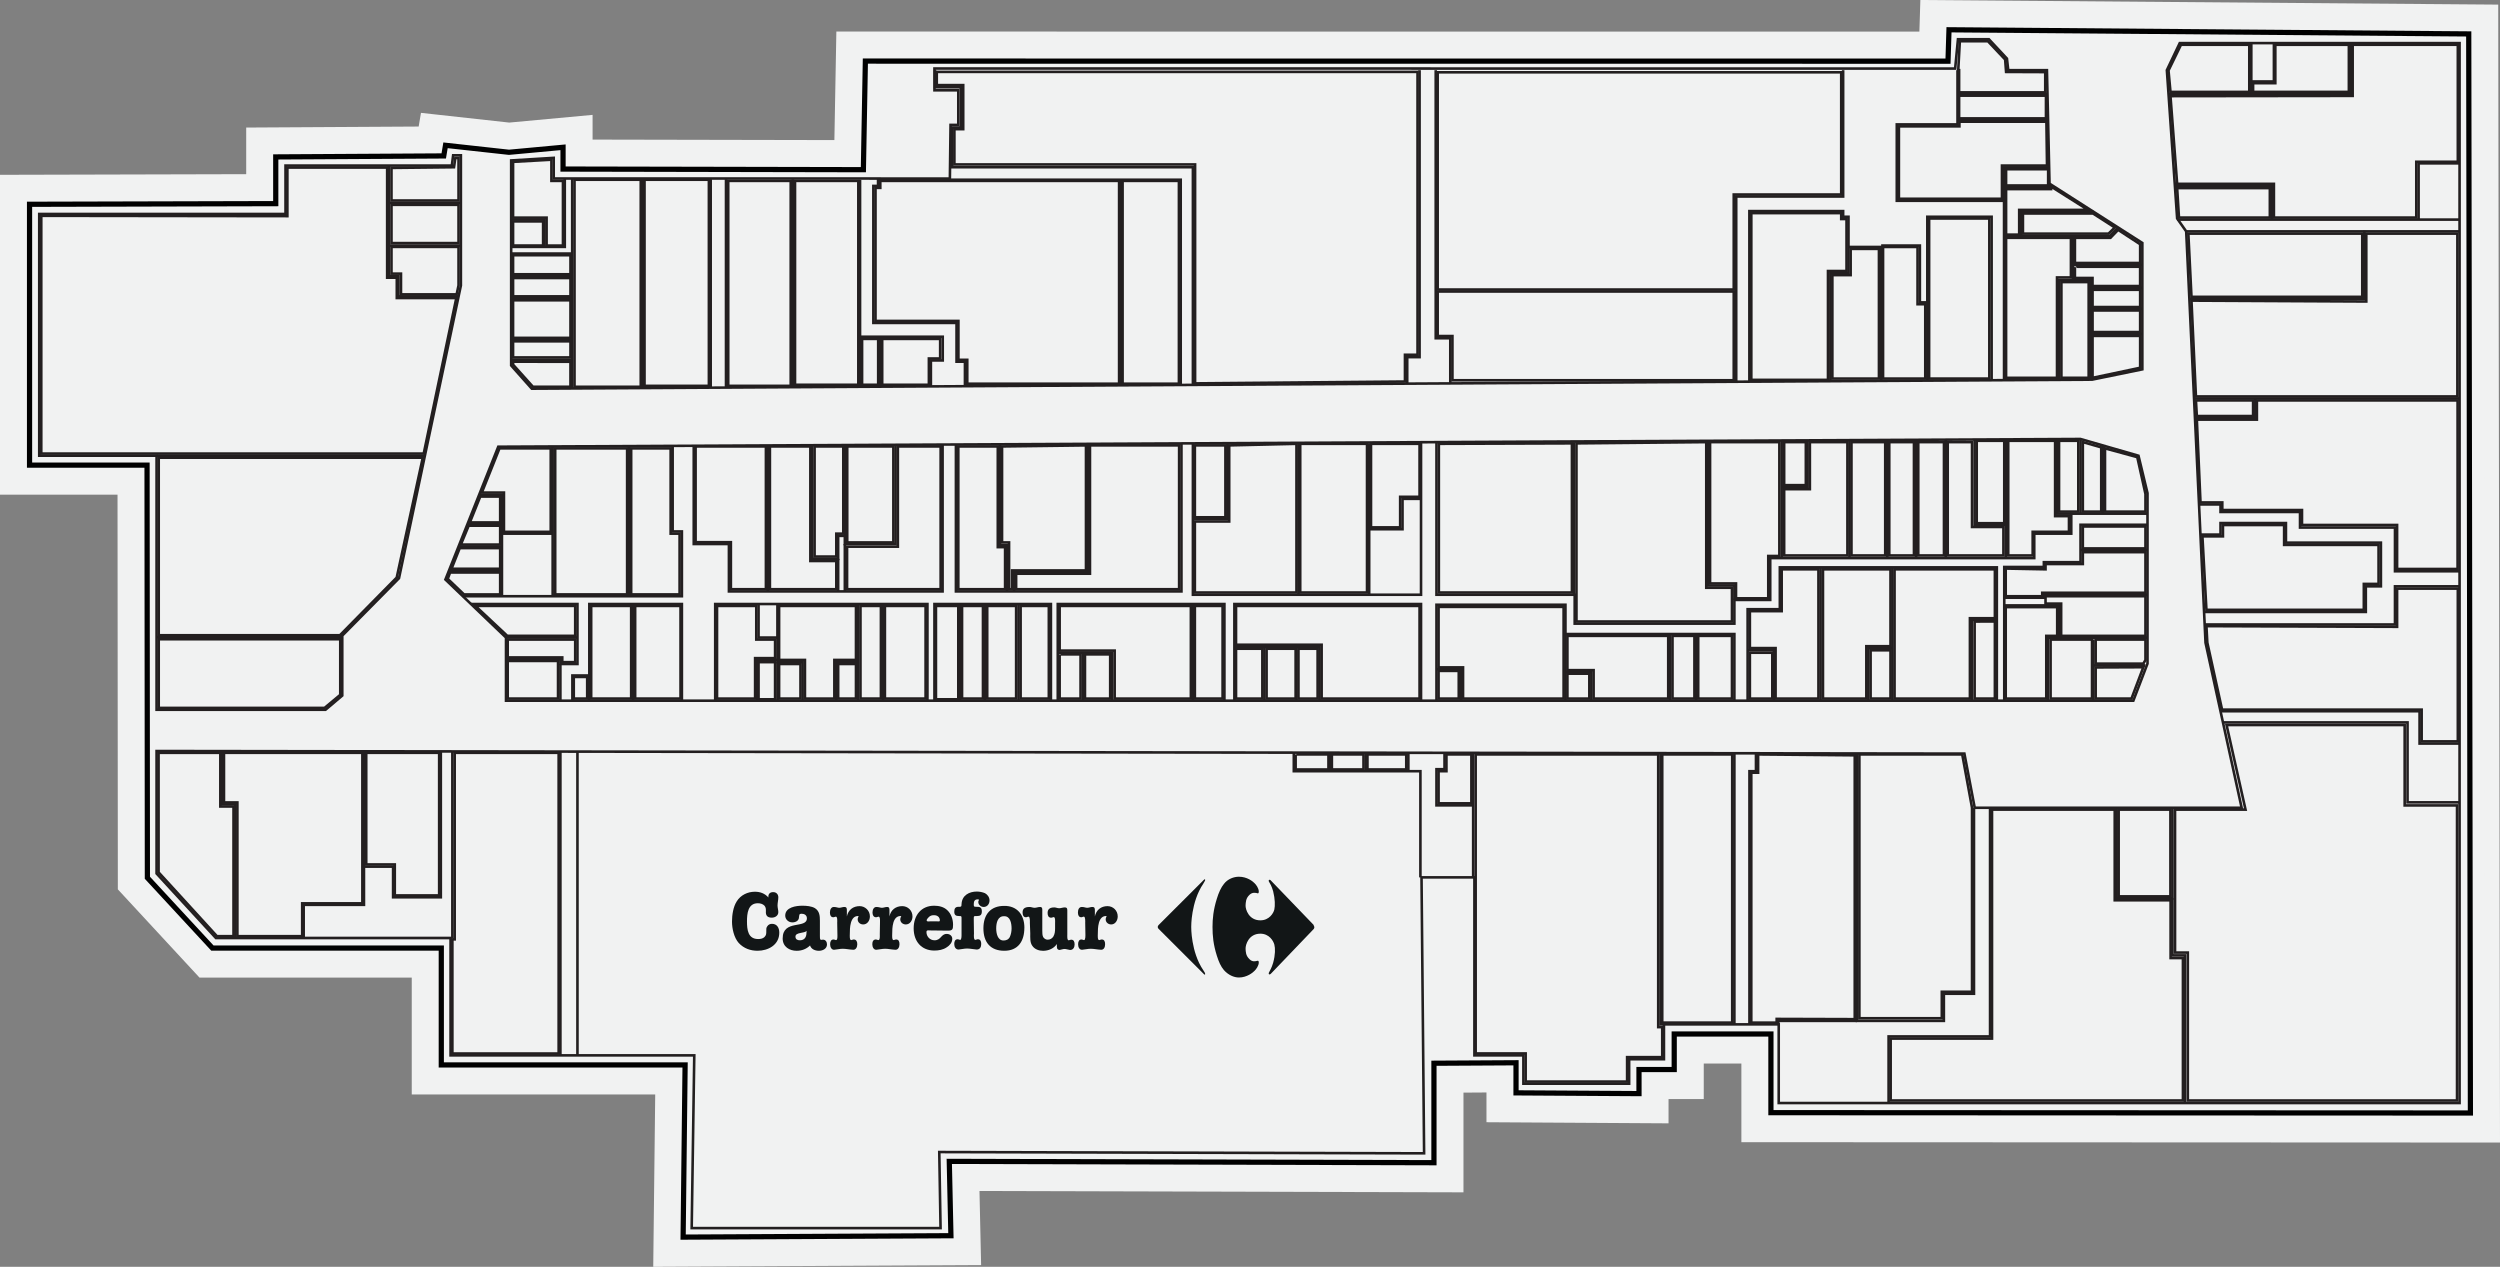 <?xml version="1.0" encoding="UTF-8"?>
<svg id="Layer_4" data-name="Layer 4" xmlns="http://www.w3.org/2000/svg" viewBox="0 0 959.57 486.24">
  <rect x="0" y="0" width="959.57" height="486.24" fill="#808080" stroke="none"/>
  <defs>
    <style>
      .cls-1, .cls-2 {
        fill: #f1f2f2;
      }

      .cls-3 {
        fill: #121617;
        fill-rule: evenodd;
      }

      .cls-4 {
        fill: none;
        stroke: #231f20;
      }

      .cls-4, .cls-2 {
        stroke-miterlimit: 10;
      }

      .cls-2 {
        stroke: #000;
        stroke-width: 2px;
      }
    </style>
  </defs>
  <g id="Cladire">
    <polygon class="cls-1" points="14.17 81.24 14.17 175.68 59.27 175.68 59.4 335.8 82.77 361.07 172.22 361.07 172.22 405.92 265.83 405.92 265.07 471.99 362.09 471.48 361.46 442.93 547.55 443.44 547.55 405.28 584.72 405.07 584.72 416.65 626.26 416.91 626.26 407.68 639.77 407.68 639.77 394.04 682.56 394.04 682.56 424.23 945.37 424.36 944.74 15.83 750.82 14.28 750.44 26.32 334.93 26.28 334.18 67.97 213.27 67.72 213.27 59.64 195.34 61.3 173.35 58.88 172.72 62.67 108.67 63.05 108.67 80.99 14.17 81.24"/>
    <polygon class="cls-4" points="191.25 171.46 170.96 222.44 194.22 244.71 194.22 268.96 818.83 268.96 824.27 253.12 824.27 189.28 820.81 174.92 798.53 168.49 191.25 171.46"/>
    <polygon class="cls-4" points="196.2 61.58 196.2 140.28 204.12 149.19 802.99 145.72 822.29 141.76 822.29 93.26 786.66 70.49 785.67 26.94 770.82 26.94 770.32 22.49 763.39 15.06 751.52 15.06 751.02 26.94 335.77 26.94 334.78 69.01 212.53 68.51 212.53 60.59 196.2 61.58"/>
    <polygon class="cls-1" points="251.49 420.09 158.04 420.09 158.04 375.24 76.58 375.24 45.23 341.36 45.11 189.86 0 189.86 0 67.1 94.5 66.85 94.5 48.96 160.7 48.57 161.58 43.32 195.46 47.05 227.45 44.09 227.45 53.58 320.26 53.77 321.02 12.11 736.71 12.14 737.09 0 958.89 1.77 959.57 438.54 668.39 438.4 668.39 408.21 653.95 408.21 653.95 421.86 640.43 421.86 640.43 431.17 570.55 430.74 570.55 419.32 561.72 419.38 561.72 457.65 375.95 457.14 376.58 485.58 250.73 486.24 251.49 420.09"/>
    <polygon class="cls-1" points="257.23 414.42 163.71 414.42 163.71 369.57 79.05 369.57 50.9 339.13 50.78 184.19 5.67 184.19 5.67 72.76 100.17 72.51 100.17 54.59 165.51 54.21 166.29 49.54 195.41 52.75 221.78 50.31 221.78 59.24 325.82 59.45 326.58 17.78 742.2 17.81 742.58 5.71 953.23 7.4 953.89 432.87 674.06 432.73 674.06 402.54 648.28 402.54 648.28 416.19 634.76 416.19 634.76 425.46 576.22 425.11 576.22 413.62 556.06 413.74 556.06 451.96 370.16 451.46 370.79 479.94 256.47 480.54 257.23 414.42"/>
    <polygon class="cls-2" points="262.96 408.75 169.38 408.75 169.38 363.9 81.53 363.9 56.57 336.91 56.44 178.52 11.34 178.52 11.34 78.41 105.84 78.16 105.84 60.23 170.32 59.85 171 55.77 195.36 58.45 216.11 56.53 216.11 64.89 331.39 65.13 332.15 23.45 747.7 23.48 748.08 11.43 947.57 13.02 948.21 427.2 679.73 427.07 679.73 396.88 642.61 396.88 642.61 410.52 629.09 410.52 629.09 419.76 581.89 419.47 581.89 407.92 550.39 408.1 550.39 446.28 364.36 445.77 364.99 474.3 262.2 474.84 262.96 408.75"/>
    <polygon class="cls-1" points="257.23 414.42 163.71 414.42 163.71 369.57 79.05 369.57 50.9 339.13 50.78 184.19 5.67 184.19 5.67 72.76 100.17 72.51 100.17 54.59 165.51 54.21 166.29 49.54 195.41 52.75 221.78 50.31 221.78 59.24 325.82 59.45 326.58 17.78 742.2 17.81 742.58 5.71 953.23 7.4 953.89 432.87 674.06 432.73 674.06 402.54 648.28 402.54 648.28 416.19 634.76 416.19 634.76 425.46 576.22 425.11 576.22 413.62 556.06 413.74 556.06 451.96 370.16 451.46 370.79 479.94 256.47 480.54 257.23 414.42"/>
    <polygon class="cls-2" points="262.96 408.75 169.38 408.75 169.38 363.9 81.53 363.9 56.57 336.91 56.44 178.52 11.34 178.52 11.34 78.41 105.84 78.16 105.84 60.23 170.32 59.85 171 55.77 195.36 58.45 216.11 56.53 216.11 64.89 331.39 65.13 332.15 23.45 747.7 23.48 748.08 11.43 947.57 13.02 948.21 427.2 679.73 427.07 679.73 396.88 642.61 396.88 642.61 410.52 629.09 410.52 629.09 419.76 581.89 419.47 581.89 407.92 550.39 408.1 550.39 446.28 364.36 445.77 364.99 474.3 262.2 474.84 262.96 408.75"/>
    <polygon class="cls-4" points="831.7 26.94 835.65 83.86 839.12 88.81 846.54 246.69 860.4 310.04 757.95 310.04 753.99 289.25 60.1 288.26 60.1 335.28 82.86 360.03 172.94 360.03 172.94 405.07 266.48 405.07 265.49 471.39 361.01 471.39 360.52 442.19 546.61 442.68 545.62 336.77 565.92 336.77 565.92 405.07 584.72 405.07 584.72 415.96 625.31 415.96 625.31 406.55 638.67 406.55 638.67 393.19 682.72 393.19 682.72 423.38 944.05 423.38 944.05 16.55 836.64 16.55 831.7 26.94"/>
    <polygon class="cls-4" points="191.25 171.46 170.96 222.44 194.22 244.71 194.22 268.96 818.83 268.96 824.27 254.71 824.27 189.28 820.81 174.92 798.53 168.49 191.25 171.46"/>
    <polygon class="cls-4" points="822.29 141.76 802.99 145.72 204.12 149.19 196.2 140.28 196.2 61.58 212.53 60.59 212.53 68.51 364.59 68.53 364.85 47.94 367.82 47.94 367.82 34.65 358.67 34.65 358.67 26.29 750.44 26.32 751.52 15.06 763.39 15.06 770.32 22.49 770.82 26.94 785.67 26.94 786.66 70.49 822.29 93.26 822.29 141.76"/>
    <line class="cls-4" x1="149.26" y1="94.25" x2="176.9" y2="94.25"/>
    <line class="cls-4" x1="149.26" y1="77.84" x2="176.9" y2="77.84"/>
    <polygon class="cls-4" points="15.06 82.12 15.06 174.92 60.1 174.92 60.1 272.43 124.93 272.43 131.37 266.98 131.37 243.97 153.14 221.94 176.9 109.59 176.9 59.6 173.93 59.6 173.43 63.56 109.59 63.56 109.59 82.12 15.06 82.12"/>
  </g>
  <g id="Magazine">
    <line class="cls-4" x1="60.1" y1="174.92" x2="163.08" y2="174.92"/>
    <line class="cls-4" x1="60.1" y1="244.53" x2="131.37" y2="244.53"/>
    <polyline class="cls-4" points="85.32 288.3 85.32 308.73 90.33 308.73 90.33 360.03"/>
    <polyline class="cls-4" points="139.7 288.38 139.7 347.3 116.56 347.3 116.56 360.03"/>
    <polyline class="cls-4" points="169.2 288.42 169.2 344.4 150.88 344.4 150.88 332.64 139.7 332.64"/>
    <line class="cls-4" x1="173.63" y1="288.3" x2="173.63" y2="360.03"/>
    <line class="cls-4" x1="215.09" y1="288.48" x2="215.09" y2="405.07"/>
    <line class="cls-4" x1="221.64" y1="288.48" x2="221.64" y2="405.07"/>
    <polyline class="cls-4" points="496.6 288.89 496.6 296.01 545.19 296.01 545.19 336.77"/>
    <line class="cls-4" x1="565.44" y1="288.98" x2="565.44" y2="336.77"/>
    <polyline class="cls-4" points="637.36 289.09 637.36 393.19 638.67 393.19"/>
    <line class="cls-4" x1="510.48" y1="288.89" x2="510.48" y2="296.01"/>
    <line class="cls-4" x1="524.17" y1="289.09" x2="524.17" y2="296.01"/>
    <line class="cls-4" x1="540.56" y1="289.09" x2="540.56" y2="296.01"/>
    <polyline class="cls-4" points="554.45 288.89 554.45 295.24 551.36 295.24 551.36 309.12 565.44 309.12"/>
    <line class="cls-4" x1="665.7" y1="289.13" x2="665.7" y2="393.19"/>
    <polyline class="cls-4" points="673.99 289.14 673.99 296.01 671.49 296.01 671.49 393.19"/>
    <polyline class="cls-4" points="712.75 289.19 712.75 391.84 746.11 391.84 746.11 381.43 757.67 381.43 757.67 310.04"/>
    <polyline class="cls-4" points="724.9 423.38 724.9 397.81 763.84 397.81 763.84 310.04"/>
    <polyline class="cls-4" points="812.43 310.04 812.43 344.79 833.84 344.79 833.84 310.04"/>
    <polyline class="cls-4" points="838.66 423.38 838.66 366.71 833.84 366.71 833.84 344.79"/>
    <polyline class="cls-4" points="853.23 277.28 924.08 277.28 924.08 307.96 944.05 307.96"/>
    <polyline class="cls-4" points="852.3 272.99 928.7 272.99 928.7 285.4 944.05 285.4"/>
    <polyline class="cls-4" points="846.21 239.69 919.26 239.69 919.26 225.05 944.05 225.05"/>
    <polyline class="cls-4" points="845.99 234.88 908.07 234.88 908.07 225.05 913.86 225.05 913.86 208.28 877.41 208.28 877.41 200.76 852.3 200.76 852.3 205.19 844.61 205.19"/>
    <polyline class="cls-4" points="944.05 219.27 919.26 219.27 919.26 202.49 882.81 202.49 882.81 196.51 852.3 196.51 852.3 193.62 844.05 193.62"/>
    <line class="cls-4" x1="944.05" y1="152.94" x2="842.13" y2="152.94"/>
    <polyline class="cls-4" points="842.49 160.46 865.65 160.46 865.65 152.94"/>
    <polyline class="cls-4" points="840.34 114.76 907.49 114.76 907.49 88.54"/>
    <line class="cls-4" x1="839.12" y1="88.81" x2="944.05" y2="88.81"/>
    <line class="cls-4" x1="944.05" y1="84.29" x2="835.65" y2="84.29"/>
    <polyline class="cls-4" points="834.79 71.39 872.02 71.39 872.02 84.29"/>
    <polyline class="cls-4" points="944.05 62.7 928.32 62.7 928.32 84.29"/>
    <polyline class="cls-4" points="902.29 16.55 902.29 36.09 832.33 36.09"/>
    <line class="cls-4" x1="864.11" y1="16.55" x2="864.11" y2="36.09"/>
    <polyline class="cls-4" points="872.79 16.55 872.79 31.27 864.11 31.27"/>
    <polyline class="cls-4" points="824.27 197.16 795.01 197.16 795.01 204.83 780.8 204.83 780.8 214.21 679.46 214.21 679.46 230.27 665.7 230.27 665.7 239.37 604.41 239.37 604.41 228.28 551.36 228.28 551.36 169.7"/>
    <line class="cls-4" x1="604.13" y1="169.7" x2="604.13" y2="228.28"/>
    <polyline class="cls-4" points="655.58 169.19 655.58 224.73 665.7 224.73 665.7 230.27"/>
    <line class="cls-4" x1="683.86" y1="169.19" x2="683.86" y2="214.21"/>
    <polyline class="cls-4" points="693.81 169.19 693.81 186.92 683.86 186.92"/>
    <line class="cls-4" x1="709.88" y1="169.19" x2="709.88" y2="214.21"/>
    <line class="cls-4" x1="724.37" y1="169.19" x2="724.37" y2="214.21"/>
    <line class="cls-4" x1="735.46" y1="169.19" x2="735.46" y2="214.21"/>
    <line class="cls-4" x1="746.83" y1="168.74" x2="746.83" y2="214.21"/>
    <polyline class="cls-4" points="757.92 168.74 757.92 201.42 769.85 201.42 769.85 214.21"/>
    <line class="cls-4" x1="769.85" y1="168.74" x2="769.85" y2="201.42"/>
    <polyline class="cls-4" points="789.61 168.53 789.61 197.16 795.01 197.16"/>
    <line class="cls-4" x1="798.57" y1="197.16" x2="798.57" y2="168.49"/>
    <line class="cls-4" x1="807.09" y1="170.96" x2="807.09" y2="197.16"/>
    <polyline class="cls-4" points="824.27 201.42 798.57 201.42 798.57 215.78 784.49 215.78 784.49 217.62 769.29 217.62 769.29 268.96"/>
    <polyline class="cls-4" points="766.44 268.96 766.44 217.77 683.15 217.77 683.15 233.83 670.79 233.83 670.79 268.96"/>
    <polyline class="cls-4" points="665.7 268.96 665.7 243.36 600.86 243.36 600.86 232.12 551.36 232.12 551.36 268.96"/>
    <line class="cls-4" x1="798.57" y1="211.09" x2="824.27" y2="211.09"/>
    <polyline class="cls-4" points="769.29 229.42 784.49 229.42 784.49 228.28 824.27 228.28"/>
    <polyline class="cls-4" points="769.29 232.37 790.32 232.37 790.32 244.77 824.27 244.77"/>
    <polyline class="cls-4" points="803.54 268.96 803.54 255.43 803.54 245.48"/>
    <line class="cls-4" x1="823.49" y1="255.4" x2="803.54" y2="255.4"/>
    <polyline class="cls-4" points="786.06 268.96 786.06 244.77 790.32 244.77"/>
    <polyline class="cls-4" points="766.44 237.95 756.92 237.95 756.92 268.96"/>
    <line class="cls-4" x1="726.36" y1="217.82" x2="726.36" y2="268.96"/>
    <polyline class="cls-4" points="717.12 268.96 717.12 248.75 726.36 248.75"/>
    <line class="cls-4" x1="698.79" y1="217.82" x2="698.79" y2="268.96"/>
    <polyline class="cls-4" points="670.79 249.6 680.88 249.6 680.88 268.96"/>
    <line class="cls-4" x1="651.03" y1="243.39" x2="651.03" y2="268.96"/>
    <line class="cls-4" x1="641.08" y1="243.39" x2="641.08" y2="268.96"/>
    <polyline class="cls-4" points="600.86 243.36 600.86 257.7 600.86 268.96"/>
    <polyline class="cls-4" points="610.81 268.96 610.81 257.99 600.86 257.99"/>
    <polyline class="cls-4" points="551.36 256.87 560.78 256.87 560.78 268.96"/>
    <polyline class="cls-4" points="545.43 169.7 545.43 228.28 457.87 228.28 457.87 170.16"/>
    <polyline class="cls-4" points="453.47 170.18 453.47 227 366.91 227 366.91 170.6"/>
    <line class="cls-4" x1="525.53" y1="170.18" x2="525.53" y2="228.28"/>
    <line class="cls-4" x1="498.38" y1="170.18" x2="498.38" y2="228.28"/>
    <polyline class="cls-4" points="471.09 170.18 471.09 199.23 457.87 199.23"/>
    <polyline class="cls-4" points="525.53 203.13 538.32 203.13 538.32 191.47 545.43 191.47"/>
    <polyline class="cls-4" points="417.51 170.35 417.51 219.61 389.23 219.61 389.23 227"/>
    <polyline class="cls-4" points="383.82 170.35 383.82 209.24 386.52 209.24 386.52 227"/>
    <polyline class="cls-4" points="361.79 170.63 361.79 227 279.78 227 279.78 208.81 266.28 208.81 266.28 171.09"/>
    <polyline class="cls-4" points="343.74 170.71 343.74 208.81 324.27 208.81 324.27 205.68 321.71 205.68 321.71 214.5 311.76 214.5 311.76 170.87"/>
    <line class="cls-4" x1="324.41" y1="170.81" x2="324.41" y2="205.68"/>
    <line class="cls-4" x1="294.71" y1="170.95" x2="294.71" y2="227"/>
    <polyline class="cls-4" points="258.18 171.13 258.18 203.98 261.73 203.98 261.73 228.85 177.66 228.85"/>
    <polyline class="cls-4" points="261.73 268.96 261.73 231.84 226.2 231.84 226.2 259.27 219.7 259.27 219.7 268.96"/>
    <line class="cls-4" x1="226.06" y1="268.96" x2="226.06" y2="259.27"/>
    <line class="cls-4" x1="242.97" y1="231.84" x2="242.97" y2="268.96"/>
    <polyline class="cls-4" points="180.78 231.84 221.64 231.84 221.64 254.86 215.09 254.86 215.09 253.01 194.22 253.01"/>
    <line class="cls-4" x1="215.09" y1="268.96" x2="215.09" y2="254.86"/>
    <line class="cls-4" x1="194.22" y1="244.71" x2="221.64" y2="244.71"/>
    <line class="cls-4" x1="241.41" y1="228.85" x2="241.41" y2="171.21"/>
    <polyline class="cls-4" points="212.13 171.36 212.13 204.55 212.13 228.85"/>
    <polyline class="cls-4" points="192.66 228.85 192.66 204.83 212.13 204.83"/>
    <polyline class="cls-4" points="183.92 189.88 192.66 189.88 192.66 204.83"/>
    <line class="cls-4" x1="172.26" y1="219.16" x2="192.66" y2="219.16"/>
    <line class="cls-4" x1="176" y1="209.77" x2="192.66" y2="209.77"/>
    <line class="cls-4" x1="179.46" y1="201.09" x2="192.66" y2="201.09"/>
    <polyline class="cls-4" points="274.52 268.96 274.52 231.84 355.97 231.84 355.97 268.96"/>
    <polyline class="cls-4" points="358.67 268.96 358.67 231.84 403.37 231.84 403.37 268.96"/>
    <polyline class="cls-4" points="406 268.96 406 231.84 469.96 231.84 469.96 268.96"/>
    <polyline class="cls-4" points="473.79 268.96 473.79 231.84 545.43 231.84 545.43 268.96"/>
    <polyline class="cls-4" points="506.48 268.96 506.48 248.32 473.79 248.32"/>
    <line class="cls-4" x1="497.62" y1="268.96" x2="497.62" y2="248.32"/>
    <line class="cls-4" x1="485.31" y1="268.96" x2="485.31" y2="248.32"/>
    <line class="cls-4" x1="457.87" y1="268.96" x2="457.87" y2="232.12"/>
    <polyline class="cls-4" points="406 250.54 426.89 250.54 426.89 268.96"/>
    <line class="cls-4" x1="415.66" y1="268.96" x2="415.66" y2="250.54"/>
    <line class="cls-4" x1="368.47" y1="231.84" x2="368.47" y2="268.96"/>
    <line class="cls-4" x1="378" y1="231.84" x2="378" y2="268.96"/>
    <line class="cls-4" x1="390.93" y1="232.12" x2="390.93" y2="268.96"/>
    <line class="cls-4" x1="338.91" y1="231.84" x2="338.91" y2="268.96"/>
    <polyline class="cls-4" points="329.39 232.12 329.39 253.87 329.39 268.96"/>
    <polyline class="cls-4" points="321 268.96 321 254.15 329.39 254.15"/>
    <polyline class="cls-4" points="308.07 268.96 308.07 254.15 298.4 254.15 298.4 231.84"/>
    <polyline class="cls-4" points="291.15 231.84 291.15 244.71 298.4 244.71"/>
    <polyline class="cls-4" points="290.59 268.96 290.59 253.3 298.4 253.3"/>
    <line class="cls-4" x1="298.4" y1="268.96" x2="298.4" y2="254.15"/>
    <polyline class="cls-4" points="196.2 94.76 216.78 94.76 216.78 68.53"/>
    <polyline class="cls-4" points="196.2 84.24 209.01 84.24 209.01 94.76"/>
    <line class="cls-4" x1="219.62" y1="149.1" x2="219.62" y2="68.54"/>
    <line class="cls-4" x1="196.2" y1="97.32" x2="219.62" y2="97.32"/>
    <line class="cls-4" x1="196.2" y1="105.94" x2="219.62" y2="105.94"/>
    <line class="cls-4" x1="196.2" y1="114.38" x2="219.62" y2="114.38"/>
    <line class="cls-4" x1="196.2" y1="130.39" x2="219.62" y2="130.39"/>
    <line class="cls-4" x1="196.2" y1="138.06" x2="219.62" y2="138.06"/>
    <line class="cls-4" x1="246.72" y1="68.65" x2="246.72" y2="148.94"/>
    <line class="cls-4" x1="272.78" y1="68.76" x2="272.78" y2="148.79"/>
    <line class="cls-4" x1="278.66" y1="68.78" x2="278.66" y2="148.76"/>
    <line class="cls-4" x1="304.33" y1="68.78" x2="304.33" y2="148.61"/>
    <line class="cls-4" x1="330.11" y1="68.99" x2="330.11" y2="148.46"/>
    <polyline class="cls-4" points="357.3 148.46 357.3 138.35 361.85 138.35 361.85 129.25 330.11 129.25"/>
    <line class="cls-4" x1="337.88" y1="148.41" x2="337.88" y2="129.25"/>
    <polyline class="cls-4" points="370.37 148.23 370.37 138.83 367.15 138.83 367.15 123.95 335.22 123.95 335.22 71.36 337.02 71.36 337.02 68.99 453.19 68.99 453.19 147.75"/>
    <line class="cls-4" x1="430.26" y1="147.88" x2="430.26" y2="68.99"/>
    <polyline class="cls-4" points="358.9 26.94 358.9 33.49 368.79 33.49 368.79 48.94 365.49 48.94 365.49 64.18 457.87 64.18 457.87 147.71"/>
    <polyline class="cls-4" points="544.87 26.94 544.87 137.08 540.13 137.08 540.13 147.24"/>
    <polyline class="cls-4" points="551.07 26.94 551.07 129.83 556.66 129.83 556.66 147.15"/>
    <polyline class="cls-4" points="707.45 26.94 707.45 75.43 666.41 75.43 666.41 146.51"/>
    <polyline class="cls-4" points="671.46 146.48 671.46 81.02 707.45 81.02 707.45 83.2 709.5 83.2 709.5 104.88 702.54 104.88 702.54 146.31"/>
    <polyline class="cls-4" points="722.04 146.19 722.04 94.79 709.5 94.79"/>
    <polyline class="cls-4" points="739.76 146.09 739.76 116.06 736.9 116.06 736.9 94.25 722.04 94.25"/>
    <polyline class="cls-4" points="764.44 145.95 764.44 83.2 739.76 83.2 739.76 116.06"/>
    <polyline class="cls-4" points="786.51 64.25 769.21 64.25 769.21 77.07 728.04 77.07 728.04 47.75 751.35 47.75 751.35 36.09 751.35 26.94"/>
    <line class="cls-4" x1="785.87" y1="36.09" x2="751.35" y2="36.09"/>
    <line class="cls-4" x1="785.87" y1="46.12" x2="751.35" y2="46.12"/>
    <polyline class="cls-4" points="769.21 71.89 786.51 71.89 786.66 70.49"/>
    <line class="cls-4" x1="769.21" y1="77.07" x2="769.21" y2="145.92"/>
    <polyline class="cls-4" points="803.69 81.38 775.76 81.38 775.76 90.7 769.21 90.7"/>
    <polyline class="cls-4" points="813 87.32 809.73 90.59 775.76 90.59"/>
    <polyline class="cls-4" points="790.35 145.8 790.35 107.47 802.48 107.47 802.48 145.72"/>
    <polyline class="cls-4" points="795.66 90.7 795.66 101.65 795.66 107.47"/>
    <line class="cls-4" x1="822.29" y1="101.65" x2="795.66" y2="101.65"/>
    <line class="cls-4" x1="822.29" y1="110.47" x2="802.48" y2="110.47"/>
    <line class="cls-4" x1="822.29" y1="118.51" x2="802.48" y2="118.51"/>
    <line class="cls-4" x1="822.29" y1="128.19" x2="802.48" y2="128.19"/>
    <g id="Carrefour">
      <path class="cls-3" d="M296.85,342.43c1.06,0,1.89.79,1.89,1.97,0,1.11-.3,2.05-.3,3.16,0,.87.3,1.74.3,2.53,0,1.42-1.29,2.13-2.5,2.13-1.66,0-2.42-.79-2.27-2.53,0-.87,0-1.34-.53-2.05-.68-.71-1.66-.95-2.57-.95-3.78,0-4.16,3.95-4.16,6.95,0,3.24.38,6.79,4.31,6.79.83,0,1.74-.16,2.34-.71.76-.71.76-1.34.76-2.29,0-.79-.08-1.26.38-1.89.38-.63,1.06-.95,1.81-.95,1.89,0,2.8,1.5,2.8,3.39,0,4.74-4.31,6.95-8.32,6.95-2.72,0-5.29-.87-7.26-3-1.81-2.05-2.57-5.53-2.57-8.21,0-2.53.45-5.61,1.81-7.74,1.51-2.45,4.23-3.71,6.96-3.71,2.04,0,3.78.63,5.22,2.21-.23-1.26.6-2.13,1.89-2.05h0Z"/>
      <path class="cls-3" d="M306.68,351.99c0,1.42-1.29,2.05-2.57,2.05-1.44,0-2.72-1.11-2.72-2.61,0-3.24,4.23-3.79,6.58-3.79,1.51,0,3.55.16,4.84.95,1.74,1.11,1.89,2.92,1.89,4.82v5.84c0,.39-.08,1.5.45,1.5.3,0,.45-.08.76-.08.98,0,1.51.87,1.51,1.82,0,1.74-1.74,2.45-3.1,2.45s-2.95-.55-3.4-2.05c-1.44,1.42-3.25,2.05-5.14,2.05-2.72,0-5.37-1.5-5.37-4.74,0-7.42,9.3-3.55,9.3-7.74,0-1.18-.98-1.74-1.97-1.74-.53,0-.98.08-.98.71l-.08.55h0ZM309.63,357.28c-.83,1.03-4.31.47-4.31,2.21,0,1.11.83,1.42,1.66,1.42,1.74,0,2.57-1.11,2.57-2.92l.08-.71h0Z"/>
      <path class="cls-3" d="M321.35,354.04c0-.39.15-2.21-.53-2.21-.3,0-.6.24-.98.24-.98,0-1.29-.87-1.29-1.82,0-1.18.53-2.13,1.51-2.13.91,0,1.51.32,2.04.32.68,0,1.29-.32,1.97-.32.91,0,.98.55.98,1.26v2.37c.53-2.53,2.42-3.95,4.91-3.95,2.04,0,3.93,1.66,3.93,3.95,0,1.58-.98,3.08-2.57,3.08-1.13,0-2.12-.79-2.12-1.97,0-.47.23-.87.38-1.26-3.33-.24-3.4,4.58-3.4,7.03,0,.39-.15,2.21.53,2.21.3,0,.6-.24.98-.24.98,0,1.36.79,1.36,1.82,0,1.11-.53,2.13-1.51,2.13-1.66-.08-2.87-.39-4.08-.39-1.06,0-2.27.32-3.33.39-.98,0-1.51-1.03-1.51-2.13,0-1.03.38-1.82,1.29-1.82.38,0,.76.24.98.24.68,0,.53-1.82.53-2.21l-.08-4.58h0Z"/>
      <path class="cls-3" d="M337.76,354.04c0-.39.15-2.21-.53-2.21-.3,0-.6.24-.98.24-.98,0-1.36-.87-1.36-1.82,0-1.18.53-2.13,1.51-2.13.91,0,1.51.32,2.12.32s1.29-.32,1.97-.32c.83,0,.91.55.91,1.26v2.37c.53-2.53,2.42-3.95,4.91-3.95,2.12,0,3.93,1.66,3.93,3.95,0,1.58-.98,3.08-2.57,3.08-1.13,0-2.12-.79-2.12-1.97,0-.47.23-.87.38-1.26-3.4-.24-3.48,4.58-3.48,7.03,0,.39-.15,2.21.53,2.21.3,0,.6-.24.98-.24.98,0,1.29.79,1.29,1.82,0,1.11-.53,2.13-1.51,2.13-1.66-.08-2.8-.39-4.01-.39-1.13,0-2.34.32-3.4.39-.98,0-1.51-1.03-1.51-2.13,0-1.03.38-1.82,1.36-1.82.38,0,.68.24.98.24.68,0,.53-1.82.53-2.21l.08-4.58h0Z"/>
      <path class="cls-3" d="M356.96,357.12c-.6,0-1.36-.24-1.36.63,0,1.74,1.36,3.16,3.1,3.16,2.57,0,2.42-2.45,4.69-2.45,1.13,0,2.12.71,2.12,1.89,0,1.42-.98,2.53-2.12,3.24-1.36.95-3.1,1.26-4.76,1.26-4.91,0-7.94-3.47-7.94-8.53s2.95-8.68,7.86-8.68c1.74,0,3.7.39,5.07,1.74,1.44,1.34,2.19,3.47,2.19,5.53,0,1.82-.23,2.29-1.97,2.29l-6.88-.08h0ZM359.76,353.64c.45,0,.98.24.98-.47,0-.47-.3-1.11-.6-1.34-.45-.39-.98-.55-1.66-.55-.83,0-1.44.16-2.04.79-.3.32-.76.79-.76,1.18,0,.63.98.39,1.29.39h2.8Z"/>
      <path class="cls-3" d="M373.82,358.54c0,.39-.15,2.21.53,2.21.3,0,.53-.24.98-.24.98,0,1.29.79,1.29,1.82,0,1.11-.45,2.13-1.74,2.13-1.21-.08-2.42-.39-3.7-.39-1.13,0-2.27.32-3.25.39-1.13,0-1.66-1.03-1.66-2.13,0-1.03.38-1.82,1.29-1.82.38,0,.68.24.98.24.6,0,.53-1.82.53-2.21v-5.76c0-1.11.08-1.18-.98-1.18-1.13,0-1.81-.32-1.81-1.66,0-1.26.45-1.89,1.66-1.89.91,0,1.13.08,1.13-1.03.15-3.39,2.95-4.82,5.9-4.82.98,0,2.19.24,3.1.63.98.55,1.74,1.58,1.74,2.76,0,1.42-.91,2.53-2.27,2.53-.98,0-2.04-.79-2.04-1.89,0-.39.15-.55.3-.87-.23-.16-.38-.16-.53-.16-1.13,0-1.51.71-1.51,1.82,0,1.03.08,1.03.98,1.03,1.21,0,2.12.08,2.12,1.74,0,1.42-.6,1.82-1.89,1.82-1.21,0-1.21-.08-1.21,1.18l.08,5.76h0Z"/>
      <path class="cls-3" d="M393.18,356.09c0,5.21-2.42,8.84-7.71,8.84s-8.01-3.24-8.01-8.61,2.8-8.61,7.94-8.61c4.91-.08,7.79,3.32,7.79,8.37h0ZM385.39,351.67c-2.42-.08-3.02,2.53-3.02,4.66,0,1.89.53,4.66,2.8,4.66.98,0,1.89-.32,2.42-1.34.45-.95.68-2.21.68-3.24,0-2.13-.53-4.82-2.87-4.74h0Z"/>
      <path class="cls-3" d="M395.3,354.04c0-.39.08-2.21-.53-2.21-.38,0-.6.24-.98.24-.98,0-1.29-.87-1.29-1.82,0-1.18.45-2.13,2.72-2.13.6,0,1.21.32,1.89.32s1.36-.32,2.12-.32c.98,0,.83.95.83,1.74v7.42c0,.71,0,1.82.38,2.45.38.55.98.95,1.66.95.91,0,1.66-.39,2.19-1.18.6-1.03.68-2.05.68-3.24v-2.05c0-.39.15-2.21-.53-2.21-.3,0-.6.24-.98.24-1.06,0-1.36-.87-1.36-1.82,0-1.18.53-2.13,2.57-2.13.6,0,1.21.32,1.89.32s1.36-.32,2.12-.32c1.06,0,.98.71.98,1.5v8.92c0,.39-.15,2.21.53,2.21.3,0,.6-.24.98-.24.98,0,1.29.79,1.29,1.82,0,1.11-.53,2.13-1.74,2.13-.76-.08-1.44-.39-2.12-.39s-1.36.32-1.89.39c-1.13-.08-1.06-1.03-1.06-1.66v-.63c-1.13,1.74-3.25,2.61-5.29,2.61-1.51,0-3.25-.55-4.16-1.97-.91-1.26-.76-3.16-.76-4.74l-.15-4.18h0Z"/>
      <path class="cls-3" d="M416.54,354.04c0-.39.08-2.21-.53-2.21-.38,0-.6.24-.98.24-.98,0-1.29-.87-1.29-1.82,0-1.18.45-2.13,1.51-2.13.91,0,1.44.32,2.04.32.68,0,1.29-.32,1.97-.32.91,0,.98.55.98,1.26v2.37c.53-2.53,2.42-3.95,4.84-3.95,2.12,0,3.93,1.66,3.93,3.95,0,1.58-.98,3.08-2.5,3.08-1.13,0-2.12-.79-2.12-1.97,0-.47.23-.87.38-1.26-3.33-.24-3.4,4.58-3.4,7.03,0,.39-.15,2.21.53,2.21.3,0,.53-.24.98-.24.98,0,1.29.79,1.29,1.82,0,1.11-.45,2.13-1.51,2.13-1.59-.08-2.8-.39-4.01-.39-1.13,0-2.27.32-3.33.39-1.06,0-1.51-1.03-1.51-2.13,0-1.03.38-1.82,1.29-1.82.38,0,.68.24.98.24.6,0,.53-1.82.53-2.21l-.08-4.58h0Z"/>
      <path class="cls-3" d="M504.48,355.93c0,.39-.3.71-.3.71l-16.33,17.05c-.6.63-1.06.24-.83-.32.38-.87,1.06-1.74,1.66-3.87.83-3,.83-5.53.45-6.95-.38-1.42-1.97-4.18-5.37-4.18-4.46,0-5.75,4.26-5.67,5.84.08,1.03,0,2.61,1.59,4.03,1.13,1.11,2.34.63,2.57.63.3-.08.91-.39.91.55,0,1.18-.98,2.61-1.66,3.24-.6.63-2.87,2.53-5.97,2.53-1.89,0-4.08-.95-5.75-2.84-1.21-1.42-1.97-3.16-2.72-5.53-1.36-4.34-1.66-7.58-1.66-11.05,0-3.08.3-6.47,1.66-10.82.68-2.29,1.66-4.42,2.72-5.68,1.51-1.97,3.86-2.76,5.75-2.76,3.18,0,5.37,1.82,5.97,2.45.68.63,1.66,2.05,1.66,3.24,0,1.03-.6.63-.91.55-.3,0-1.44-.39-2.57.63-1.59,1.42-1.51,3.08-1.59,4.11-.08,1.5,1.21,5.76,5.67,5.76,3.4,0,5.07-2.76,5.37-4.18s.3-3.95-.45-6.95c-.6-2.13-1.21-3-1.66-3.79-.23-.47.23-1.03.83-.32l16.33,16.97c0,.24.3.55.3.95h0Z"/>
      <path class="cls-3" d="M444.37,355.78c0,.39.3.71.3.71l17.47,17.45c.38.39.53,0,.38-.39-.08-.24-.15-.39-.68-1.18-4.76-7.03-4.61-16.58-4.61-16.58,0,0-.15-9.55,4.61-16.58.53-.87.6-1.03.68-1.18.15-.39,0-.79-.38-.39l-17.47,17.45s-.3.39-.3.71h0Z"/>
    </g>
    <polyline class="cls-4" points="712.75 391.84 682.56 391.84 682.56 393.19"/>
    <polyline class="cls-4" points="149.26 63.56 149.26 105.94 152.94 105.94 152.94 113.75 176 113.75"/>
    <line class="cls-4" x1="321.71" y1="214.5" x2="321.71" y2="227"/>
    <line class="cls-4" x1="324.27" y1="208.81" x2="324.27" y2="227"/>
  </g>
  <polygon id="ERA_IasiGF76_ME" data-name="ERA IasiGF76^ME" class="cls-4" points="15.84 82.83 15.84 174.1 162.63 174.1 175.15 114.38 152.3 114.38 152.3 106.58 148.6 106.58 148.6 64.32 110.3 64.32 110.3 82.96 15.84 82.83"/>
  <polygon id="ERA_IasiGF79_T01" data-name="ERA IasiGF79_T01" class="cls-4" points="150.26 64.45 150.26 76.96 176 76.96 176 60.62 174.77 60.62 174.26 64.19 150.26 64.45"/>
  <rect id="ERA_IasiGF78" data-name="ERA IasiGF78" class="cls-4" x="150.26" y="78.62" width="25.74" height="14.68"/>
  <polygon id="ERA_IasiGF78_1" data-name="ERA IasiGF78_1" class="cls-4" points="150.26 94.76 150.26 105.02 153.91 105.02 153.91 112.99 175.27 112.99 176 109.55 176 94.76 150.26 94.76"/>
  <polygon id="ERA_IasiG23_GF74_75" data-name="ERA IasiG23^GF74_75" class="cls-4" points="60.92 175.68 60.92 243.81 130.49 243.81 152.27 221.69 162.27 175.68 60.92 175.68"/>
  <polygon id="ERA_IasiGF71" data-name="ERA IasiGF71" class="cls-4" points="60.92 245.36 60.92 271.7 124.6 271.7 130.6 266.7 130.6 245.36 60.92 245.36"/>
  <polygon id="ERA_IasiGF70" data-name="ERA IasiGF70" class="cls-4" points="60.86 288.95 60.86 334.83 83.25 359.33 89.63 359.33 89.63 309.56 84.57 309.56 84.57 288.95 60.86 288.95"/>
  <polygon id="ERA_IasiGF68" data-name="ERA IasiGF68" class="cls-4" points="85.97 288.95 85.97 308 91.11 308 91.11 359.33 115.99 359.33 115.99 346.73 139.09 346.73 139.09 288.95 85.97 288.95"/>
  <polygon id="ERA_IasiGF67" data-name="ERA IasiGF67" class="cls-4" points="140.57 288.95 140.57 331.8 151.53 331.8 151.53 343.69 168.56 343.69 168.56 288.95 140.57 288.95"/>
  <polygon id="ERA_IasiG43_GF66" data-name="ERA IasiG43^GF66" class="cls-4" points="174.52 288.95 174.52 360.55 173.63 360.55 173.63 404.37 214.43 404.37 214.43 288.95 174.52 288.95"/>
  <polyline id="ERA_IasiGF.62" data-name="ERA IasiGF.62" class="cls-4" points="497.3 289.57 497.3 295.35 509.9 295.35 509.9 289.57 497.62 289.57"/>
  <rect id="ERA_IasiGF60" data-name="ERA IasiGF60" class="cls-4" x="511.21" y="289.57" width="12.14" height="5.77"/>
  <rect id="ERA_IasiGF59" data-name="ERA IasiGF59" class="cls-4" x="524.86" y="289.57" width="14.9" height="5.77"/>
  <polygon id="ERA_IasiGF57" data-name="ERA IasiGF57" class="cls-4" points="555.18 289.57 555.18 296.01 552.16 296.01 552.16 308.34 564.76 308.34 564.76 289.57 555.18 289.57"/>
  <polygon id="ERA_IasiG47_G47A" data-name="ERA IasiG47^G47A" class="cls-4" points="566.4 289.57 566.4 335.97 566.4 404.34 585.59 404.34 585.59 415.14 624.53 415.14 624.53 405.76 638.01 405.76 638.01 394.24 636.47 394.24 636.47 289.57 566.4 289.57"/>
  <rect id="ERA_IasiGF55" data-name="ERA IasiGF55" class="cls-4" x="638.01" y="289.57" width="26.86" height="102.94"/>
  <polygon id="ERA_IasiGF53_54" data-name="ERA IasiGF53_54" class="cls-4" points="674.81 289.57 674.81 296.59 672.19 296.59 672.19 392.51 681.94 392.51 681.94 391.09 711.9 391.18 711.9 289.91 674.81 289.57"/>
  <polygon id="ERA_IasiGF51_52" data-name="ERA IasiGF51_52" class="cls-4" points="713.68 289.57 713.68 390.82 745.32 390.82 745.32 380.67 756.92 380.67 756.92 310.04 753.16 289.57 713.68 289.57"/>
  <polygon id="ERA_IasiGF50" data-name="ERA IasiGF50" class="cls-4" points="764.59 310.75 764.59 398.64 725.69 398.64 725.69 422.4 837.87 422.4 837.87 367.73 833.14 367.73 833.14 345.55 811.69 345.55 811.69 310.75 764.59 310.75"/>
  <rect id="ERA_IasiGF49" data-name="ERA IasiGF49" class="cls-4" x="813.2" y="310.75" width="19.87" height="33.3"/>
  <polygon id="ERA_IasiGF47" data-name="ERA IasiGF47" class="cls-4" points="834.84 310.75 834.84 365.63 839.74 365.63 839.74 422.4 943.08 422.4 943.08 309.14 922.98 309.14 922.98 278.28 854.62 278.28 861.9 310.75 834.84 310.75"/>
  <polygon id="ERA_IasiGF45" data-name="ERA IasiGF45" class="cls-4" points="846.89 240.33 847.23 246.67 852.89 272.38 929.5 272.38 929.5 284.55 943.38 284.55 943.38 225.93 920.07 225.93 920.07 240.59 846.89 240.33"/>
  <polygon id="ERA_IasiGF48" data-name="ERA IasiGF48" class="cls-4" points="853.23 201.51 853.23 205.88 845.35 205.88 846.89 234.07 907.3 234.07 907.3 224.13 912.96 224.13 912.96 209.14 876.71 209.14 876.71 201.51 853.23 201.51"/>
  <polygon id="ERA_IasiGF42" data-name="ERA IasiGF42" class="cls-4" points="843.21 161.06 844.61 192.86 852.98 192.86 852.98 195.77 883.57 195.77 883.57 201.51 920.07 201.51 920.07 218.39 943.29 218.39 943.29 153.69 866.26 153.69 866.26 161.06 843.21 161.06"/>
  <polygon id="ERA_IasiD02_GF41_K25" data-name="ERA IasiD02^GF41^K25" class="cls-4" points="842.86 153.69 843.21 159.69 864.8 159.69 864.8 153.69 842.86 153.69"/>
  <polygon id="ERA_IasiGF40" data-name="ERA IasiGF40" class="cls-4" points="841.15 115.39 842.86 152.15 943.21 152.15 943.21 89.68 908.25 89.68 908.25 115.73 841.15 115.39"/>
  <polygon id="ERA_IasiGF39" data-name="ERA IasiGF39" class="cls-4" points="839.95 89.68 841.15 113.93 906.7 113.93 906.7 89.68 839.95 89.68"/>
  <polygon id="ERA_IasiGF38_2" data-name="ERA IasiGF38_2" class="cls-4" points="835.65 72.2 836.35 83.51 871.23 83.51 871.23 72.2 835.65 72.2"/>
  <polygon id="ERA_IasiGF38_1" data-name="ERA IasiGF38_1" class="cls-4" points="833.09 36.9 835.65 70.57 872.79 70.57 872.79 83.51 927.44 83.51 927.44 62.09 943.38 62.09 943.38 17.19 903.02 17.19 903.02 36.81 833.09 36.9"/>
  <polygon id="ERA_IasiGF37_1_T04" data-name="ERA IasiGF37_1^T04" class="cls-4" points="837.12 17.19 832.33 27.04 833.09 35.27 863.34 35.27 863.34 17.19 837.12 17.19"/>
  <polygon id="ERA_IasiGF37_2" data-name="ERA IasiGF37_2" class="cls-4" points="873.33 17.19 873.33 31.93 864.8 31.93 864.8 35.27 901.56 35.27 901.56 17.19 873.33 17.19"/>
  <polygon id="ERA_IasiGF01_T02_1_T02_2" data-name="ERA IasiGF01^T02_1^T02_2" class="cls-4" points="196.93 62.12 196.93 83.54 209.8 83.54 209.8 94.25 216.08 94.25 216.08 69.43 211.65 69.43 211.65 61.3 196.93 62.12"/>
  <rect id="ERA_IasiGF02" data-name="ERA IasiGF02" class="cls-4" x="196.93" y="84.98" width="11.53" height="9.26"/>
  <rect id="ERA_IasiGF03" data-name="ERA IasiGF03" class="cls-4" x="196.93" y="97.96" width="22.04" height="7.31"/>
  <rect id="ERA_IasiGF04" data-name="ERA IasiGF04" class="cls-4" x="196.93" y="106.71" width="22.04" height="7.04"/>
  <rect id="ERA_IasiGF05_06" data-name="ERA IasiGF05_06" class="cls-4" x="196.93" y="115.26" width="22.04" height="14.42"/>
  <rect id="ERA_IasiGF07" data-name="ERA IasiGF07" class="cls-4" x="196.93" y="131.01" width="22.04" height="6.18"/>
  <polygon id="ERA_IasiGF08" data-name="ERA IasiGF08" class="cls-4" points="196.93 138.83 196.93 139.97 204.55 148.46 218.96 148.46 218.96 138.86 196.93 138.83"/>
  <rect id="ERA_IasiGF09_10" data-name="ERA IasiGF09_10" class="cls-4" x="220.51" y="68.99" width="25.43" height="79.47"/>
  <rect id="ERA_IasiD12_GF11" data-name="ERA IasiD12^GF11" class="cls-4" x="247.38" y="68.99" width="24.71" height="79.11"/>
  <rect id="ERA_IasiGF12" data-name="ERA IasiGF12" class="cls-4" x="279.51" y="69.43" width="23.99" height="78.67"/>
  <rect id="ERA_IasiGF13" data-name="ERA IasiGF13" class="cls-4" x="305.15" y="69.43" width="24.3" height="78.26"/>
  <rect id="ERA_IasiGF14" data-name="ERA IasiGF14" class="cls-4" x="330.89" y="130.08" width="6.18" height="17.61"/>
  <polygon id="ERA_IasiGF15" data-name="ERA IasiGF15" class="cls-4" points="338.61 130.08 338.61 147.69 356.53 147.69 356.53 137.6 360.86 137.6 360.86 130.08 338.61 130.08"/>
  <polygon id="ERA_IasiGF16_17" data-name="ERA IasiGF16_17" class="cls-4" points="337.88 69.43 337.88 72.11 336.04 72.11 336.04 123.18 367.86 123.18 367.86 138.11 371.26 138.11 371.26 147.28 429.54 147.28 429.54 69.43 337.88 69.43"/>
  <rect id="ERA_IasiGF18" data-name="ERA IasiGF18" class="cls-4" x="430.88" y="69.43" width="21.62" height="77.85"/>
  <polygon id="ERA_IasiGF19" data-name="ERA IasiGF19" class="cls-4" points="359.56 27.6 359.56 32.67 369.71 32.67 369.71 49.58 366.32 49.58 366.32 63.11 458.71 63.11 458.71 147.15 539.26 146.44 539.26 136.17 544.09 136.17 544.09 27.6 359.56 27.6"/>
  <polygon id="ERA_IasiGF20_1" data-name="ERA IasiGF20_1" class="cls-4" points="551.82 111.89 551.82 128.98 557.48 128.98 557.48 145.95 665.46 145.95 665.46 111.89 551.82 111.89"/>
  <polygon id="ERA_IasiGF20" data-name="ERA IasiGF20" class="cls-4" points="551.82 27.75 551.82 111.13 665.46 111.13 665.46 74.66 706.71 74.66 706.71 27.75 551.82 27.75"/>
  <polygon id="ERA_IasiGF21" data-name="ERA IasiGF21" class="cls-4" points="672.2 81.8 672.2 145.8 701.63 145.8 701.63 104.02 708.75 104.02 708.75 84.07 706.71 84.07 706.71 81.8 672.2 81.8"/>
  <polygon id="ERA_IasiGF22_2" data-name="ERA IasiGF22_2" class="cls-4" points="710.33 95.53 710.33 105.6 703.31 105.6 703.31 145.31 721.19 145.31 721.19 95.53 710.33 95.53"/>
  <polygon id="ERA_IasiGF22_3" data-name="ERA IasiGF22_3" class="cls-4" points="722.77 94.79 722.77 145.31 738.97 145.31 738.97 116.77 736.01 116.77 736.01 94.79 722.77 94.79"/>
  <rect id="ERA_IasiGF23" data-name="ERA IasiGF23" class="cls-4" x="740.45" y="83.87" width="23.11" height="61.44"/>
  <polygon id="ERA_IasiGF24_25" data-name="ERA IasiGF24_25" class="cls-4" points="769.99 91.28 769.99 145.02 789.54 145.02 789.54 106.49 794.88 106.49 794.88 91.28 769.99 91.28"/>
  <rect id="ERA_IasiGF26" data-name="ERA IasiGF26" class="cls-4" x="791.22" y="108.27" width="10.47" height="36.74"/>
  <polygon id="ERA_IasiGF27" data-name="ERA IasiGF27" class="cls-4" points="803.18 128.92 803.18 145.02 821.45 141.16 821.45 128.92 803.18 128.92"/>
  <rect id="ERA_IasiGF28" data-name="ERA IasiGF28" class="cls-4" x="803.18" y="119.17" width="18.27" height="8.28"/>
  <rect id="ERA_IasiGF29" data-name="ERA IasiGF29" class="cls-4" x="803.18" y="111.23" width="18.27" height="6.62"/>
  <path id="ERA_IasiGF30" data-name="ERA IasiGF30" class="cls-4" d="M796.41,102.38v4.31h6.76v3.11h18.27v-7.42s-25.27,0-25.03,0Z"/>
  <polygon id="ERA_IasiGF31" data-name="ERA IasiGF31" class="cls-4" points="796.41 91.28 796.41 100.94 821.45 100.94 821.45 93.75 813 88.23 810.05 91.28 796.41 91.28"/>
  <polygon id="ERA_IasiGF32" data-name="ERA IasiGF32" class="cls-4" points="776.46 81.96 776.46 89.68 809.3 89.68 811.72 87.32 803.38 81.96 776.46 81.96"/>
  <polygon id="ERA_IasiGF33" data-name="ERA IasiGF33" class="cls-4" points="769.99 72.57 769.99 90.07 775.02 90.07 775.02 80.56 801.42 80.56 787.19 71.56 787.25 72.57 769.99 72.57"/>
  <rect id="ERA_IasiGF34" data-name="ERA IasiGF34" class="cls-4" x="769.99" y="64.95" width="16.15" height="6.24"/>
  <polygon id="ERA_IasiGF35" data-name="ERA IasiGF35" class="cls-4" points="752.07 46.72 752.07 48.5 728.85 48.5 728.85 76.29 768.41 76.29 768.41 63.56 785.7 63.56 785.47 46.72 752.07 46.72"/>
  <rect id="ERA_IasiGF36_2" data-name="ERA IasiGF36_2" class="cls-4" x="751.96" y="36.72" width="33.34" height="8.72"/>
  <polygon id="ERA_IasiGF36_01_T03" data-name="ERA IasiGF36_01^T03" class="cls-4" points="752.24 15.83 751.63 26.94 751.96 26.94 751.96 35.45 785.02 35.45 785.02 27.67 769.99 27.61 769.63 22.83 763.02 15.83 752.24 15.83"/>
  <polygon id="ERA_IasiGF164" data-name="ERA IasiGF164" class="cls-4" points="191.71 172.1 184.94 189.07 193.43 189.07 193.43 204.14 211.39 204.14 211.39 172.1 191.71 172.1"/>
  <polygon id="ERA_IasiGF163" data-name="ERA IasiGF163" class="cls-4" points="184.33 190.6 180.34 200.53 191.98 200.53 191.98 190.6 184.33 190.6"/>
  <polygon id="ERA_IasiGF162" data-name="ERA IasiGF162" class="cls-4" points="179.89 201.79 176.9 209.01 191.98 209.01 191.98 201.79 179.89 201.79"/>
  <polygon id="ERA_IasiGF161" data-name="ERA IasiGF161" class="cls-4" points="176.46 210.37 173.3 218.31 191.98 218.31 191.98 210.37 176.46 210.37"/>
  <polygon id="ERA_IasiGF160" data-name="ERA IasiGF160" class="cls-4" points="172.75 219.75 171.85 222.19 178.08 228.15 191.98 228.15 191.98 219.75 172.75 219.75"/>
  <rect id="ERA_IasiGF165_166" data-name="ERA IasiGF165_166" class="cls-4" x="213.1" y="172.1" width="27.61" height="56.05"/>
  <polygon id="ERA_IasiGF80" data-name="ERA IasiGF80" class="cls-4" points="242.26 172.1 242.26 228.15 260.85 228.15 260.85 204.83 257.42 204.83 257.42 172.1 242.26 172.1"/>
  <polygon id="ERA_IasiGF159_2" data-name="ERA IasiGF159_2" class="cls-4" points="182.46 232.57 194.69 244.04 220.78 244.04 220.78 232.57 182.46 232.57"/>
  <polygon id="ERA_IasiGF159_1_K55" data-name="ERA IasiGF159_1^K55" class="cls-4" points="194.87 245.48 194.87 252.34 215.81 252.34 215.81 254.15 220.78 254.15 220.78 245.48 194.87 245.48"/>
  <rect id="ERA_IasiGF158" data-name="ERA IasiGF158" class="cls-4" x="194.87" y="253.69" width="19.32" height="14.44"/>
  <rect id="ERA_IasiGF157" data-name="ERA IasiGF157" class="cls-4" x="220.23" y="259.83" width="5.15" height="8.3"/>
  <rect id="ERA_IasiGF156" data-name="ERA IasiGF156" class="cls-4" x="226.91" y="232.57" width="15.35" height="35.56"/>
  <rect id="ERA_IasiGF155" data-name="ERA IasiGF155" class="cls-4" x="243.79" y="232.57" width="17.42" height="35.56"/>
  <polygon id="ERA_IasiGF167" data-name="ERA IasiGF167" class="cls-4" points="266.99 171.36 266.99 208.11 280.53 208.11 280.53 226.16 293.98 226.16 293.98 171.36 266.99 171.36"/>
  <polygon id="ERA_IasiGF153" data-name="ERA IasiGF153" class="cls-4" points="275.21 232.57 275.21 268.14 289.83 268.14 289.83 252.61 297.5 252.61 297.5 245.48 290.28 245.48 290.28 232.57 275.21 232.57"/>
  <rect id="ERA_IasiGF152" data-name="ERA IasiGF152" class="cls-4" x="291.15" y="254.15" width="6.35" height="14.26"/>
  <rect id="ERA_IasiGF151" data-name="ERA IasiGF151" class="cls-4" x="299.04" y="254.86" width="8.21" height="13.27"/>
  <polygon id="ERA_IasiGF150" data-name="ERA IasiGF150" class="cls-4" points="299.04 232.57 299.04 253.3 308.96 253.3 308.96 268.14 320.25 268.14 320.25 253.3 328.55 253.3 328.55 232.57 299.04 232.57"/>
  <polygon id="ERA_IasiGF81" data-name="ERA IasiGF81" class="cls-4" points="295.51 171.36 295.51 226.16 321 226.16 321 215.33 311.04 215.33 311.04 171.36 295.51 171.36"/>
  <polygon id="ERA_IasiGF82" data-name="ERA IasiGF82" class="cls-4" points="312.66 171.36 312.66 213.62 321 213.62 321 204.83 323.68 204.83 323.68 171.36 312.66 171.36"/>
  <rect id="ERA_IasiGF149" data-name="ERA IasiGF149" class="cls-4" x="321.71" y="254.86" width="6.84" height="13.27"/>
  <rect id="ERA_IasiGF148" data-name="ERA IasiGF148" class="cls-4" x="330.27" y="232.57" width="7.85" height="35.56"/>
  <rect id="ERA_IasiGF147" data-name="ERA IasiGF147" class="cls-4" x="339.65" y="232.57" width="15.62" height="35.56"/>
  <rect id="ERA_IasiGF83_84" data-name="ERA IasiGF83_84" class="cls-4" x="325.19" y="171.36" width="17.71" height="36.84"/>
  <polygon id="ERA_IasiGF85" data-name="ERA IasiGF85" class="cls-4" points="344.62 171.36 344.62 209.83 325.13 209.83 325.13 226.16 361.05 226.16 361.05 171.36 344.62 171.36"/>
  <rect id="ERA_IasiGF146" data-name="ERA IasiGF146" class="cls-4" x="359.24" y="232.57" width="8.58" height="35.84"/>
  <rect id="ERA_IasiGF145" data-name="ERA IasiGF145" class="cls-4" x="369.26" y="232.57" width="8.03" height="35.56"/>
  <polygon id="ERA_IasiGF86" data-name="ERA IasiGF86" class="cls-4" points="367.82 171.36 367.82 226.16 385.78 226.16 385.78 210.01 382.98 210.01 382.98 171.36 367.82 171.36"/>
  <polygon id="ERA_IasiGF88" data-name="ERA IasiGF88" class="cls-4" points="384.61 171.36 384.61 208.2 387.31 208.2 387.31 226.16 388.49 226.16 388.49 218.94 416.83 218.94 416.83 170.95 384.61 171.36"/>
  <polygon id="ERA_IasiGF87" data-name="ERA IasiGF87" class="cls-4" points="418.36 170.95 418.36 220.21 390.02 220.21 390.02 226.16 452.58 226.16 452.58 170.95 418.36 170.95"/>
  <rect id="ERA_IasiGF144" data-name="ERA IasiGF144" class="cls-4" x="378.92" y="232.57" width="11.1" height="35.56"/>
  <rect id="ERA_IasiGF143" data-name="ERA IasiGF143" class="cls-4" x="391.74" y="232.57" width="10.83" height="35.56"/>
  <polyline id="ERA_IasiGF142" data-name="ERA IasiGF142" class="cls-4" points="406.72 251.17 406.72 268.14 414.75 268.14 414.75 251.17 407.17 251.17"/>
  <rect id="ERA_IasiGF140" data-name="ERA IasiGF140" class="cls-4" x="416.44" y="251.17" width="9.68" height="16.97"/>
  <polygon id="ERA_IasiGF139" data-name="ERA IasiGF139" class="cls-4" points="406.72 232.57 406.72 249.72 427.84 249.72 427.84 268.14 457.09 268.14 457.09 232.57 406.72 232.57"/>
  <rect id="ERA_IasiGF138" data-name="ERA IasiGF138" class="cls-4" x="458.62" y="232.57" width="10.65" height="35.56"/>
  <rect id="ERA_IasiGF90" data-name="ERA IasiGF90" class="cls-4" x="458.62" y="170.95" width="11.73" height="27.6"/>
  <polygon id="ERA_IasiGF92" data-name="ERA IasiGF92" class="cls-4" points="471.8 170.95 471.8 200.17 458.62 200.17 458.62 227.43 497.62 227.43 497.62 170.35 471.8 170.95"/>
  <rect id="ERA_IasiGF93" data-name="ERA IasiGF93" class="cls-4" x="499.06" y="170.35" width="25.64" height="57.07"/>
  <polygon id="ERA_IasiGF94" data-name="ERA IasiGF94" class="cls-4" points="526.23 170.35 526.23 202.42 537.42 202.42 537.42 190.69 544.87 190.69 544.87 170.35 526.23 170.35"/>
  <rect id="ERA_IasiGF136" data-name="ERA IasiGF136" class="cls-4" x="474.42" y="249" width="10.11" height="19.14"/>
  <rect id="ERA_IasiGF137" data-name="ERA IasiGF137" class="cls-4" x="486.15" y="249" width="11.15" height="19.14"/>
  <rect id="ERA_IasiGF135" data-name="ERA IasiGF135" class="cls-4" x="498.38" y="249" width="7.36" height="19.14"/>
  <polygon id="ERA_IasiGF132" data-name="ERA IasiGF132" class="cls-4" points="474.42 232.57 474.42 247.47 507.28 247.47 507.28 268.14 544.87 268.14 544.87 232.57 474.42 232.57"/>
  <polygon id="ERA_IasiGF96" data-name="ERA IasiGF96" class="cls-4" points="552.27 170.35 552.27 227.43 603.35 227.43 603.35 170.18 552.27 170.35"/>
  <polygon id="ERA_IasiGF97" data-name="ERA IasiGF97" class="cls-4" points="605.09 170.18 605.09 238.55 664.78 238.55 664.78 225.59 654.91 225.59 654.91 169.7 605.09 170.18"/>
  <polygon id="ERA_IasiGF98" data-name="ERA IasiGF98" class="cls-4" points="656.37 169.7 656.37 223.94 666.33 223.94 666.33 229.65 678.71 229.65 678.71 213.4 682.97 213.4 682.97 169.7 656.37 169.7"/>
  <rect id="ERA_IasiGF131" data-name="ERA IasiGF131" class="cls-4" x="552.16" y="257.51" width="7.75" height="10.63"/>
  <polygon id="ERA_IasiGF130" data-name="ERA IasiGF130" class="cls-4" points="552.16 232.94 552.16 256.16 561.56 256.16 561.56 268.14 600.16 268.14 600.16 232.94 552.16 232.94"/>
  <rect id="ERA_IasiGF127" data-name="ERA IasiGF127" class="cls-4" x="601.61" y="258.58" width="8.42" height="9.56"/>
  <polygon id="ERA_IasiGF128" data-name="ERA IasiGF128" class="cls-4" points="601.61 244.06 601.61 257.22 611.67 257.22 611.67 268.14 640.31 268.14 640.31 244.06 601.61 244.06"/>
  <rect id="ERA_IasiGF124" data-name="ERA IasiGF124" class="cls-4" x="641.95" y="244.06" width="8.42" height="24.07"/>
  <rect id="ERA_IasiGF123" data-name="ERA IasiGF123" class="cls-4" x="651.82" y="244.06" width="12.96" height="24.07"/>
  <rect id="ERA_IasiGF122_1" data-name="ERA IasiGF122_1" class="cls-4" x="671.65" y="250.54" width="8.61" height="17.6"/>
  <polygon id="ERA_IasiGF122_2" data-name="ERA IasiGF122_2" class="cls-4" points="683.86 218.52 683.86 234.58 671.65 234.58 671.65 248.75 681.52 248.75 681.52 268.14 697.97 268.14 697.97 218.52 683.86 218.52"/>
  <polygon id="ERA_IasiGF121" data-name="ERA IasiGF121" class="cls-4" points="699.71 218.52 699.71 268.14 716.35 268.14 716.35 248.03 725.63 248.03 725.63 218.52 699.71 218.52"/>
  <rect id="ERA_IasiGF101" data-name="ERA IasiGF101" class="cls-4" x="684.81" y="169.7" width="8.32" height="16.51"/>
  <polygon id="ERA_IasiGF100" data-name="ERA IasiGF100" class="cls-4" points="694.68 169.7 694.68 187.76 684.81 187.76 684.81 213.2 709.09 213.2 709.09 169.7 694.68 169.7"/>
  <rect id="ERA_IasiGF102" data-name="ERA IasiGF102" class="cls-4" x="710.64" y="169.7" width="12.96" height="43.5"/>
  <rect id="ERA_IasiGF99" data-name="ERA IasiGF99" class="cls-4" x="725.15" y="169.7" width="9.48" height="43.5"/>
  <rect id="ERA_IasiGF103" data-name="ERA IasiGF103" class="cls-4" x="736.28" y="169.7" width="9.87" height="43.5"/>
  <polygon id="ERA_IasiGF104_1" data-name="ERA IasiGF104_1" class="cls-4" points="747.59 169.7 747.59 213.2 768.97 213.2 768.97 202.27 756.92 202.27 756.92 169.7 747.59 169.7"/>
  <rect id="ERA_IasiGF104_2" data-name="ERA IasiGF104_2" class="cls-4" x="758.72" y="169.19" width="10.57" height="31.63"/>
  <polygon id="ERA_IasiGF105" data-name="ERA IasiGF105" class="cls-4" points="770.81 169.19 770.81 213.2 780.2 213.2 780.2 204.12 794.13 204.12 794.13 198.11 788.81 198.11 788.81 169.19 770.81 169.19"/>
  <rect id="ERA_IasiGF106" data-name="ERA IasiGF106" class="cls-4" x="790.32" y="169.19" width="7.39" height="27.18"/>
  <polygon id="ERA_IasiGF107" data-name="ERA IasiGF107" class="cls-4" points="799.45 169.7 799.45 196.37 806.51 196.37 806.51 171.7 799.45 169.7"/>
  <polygon id="ERA_IasiGF108" data-name="ERA IasiGF108" class="cls-4" points="807.96 172.09 807.96 196.37 823.49 196.37 823.49 189.6 820.35 175.47 807.96 172.09"/>
  <rect id="ERA_IasiGF120" data-name="ERA IasiGF120" class="cls-4" x="717.99" y="249.6" width="7.64" height="18.53"/>
  <polygon id="ERA_IasiGF119" data-name="ERA IasiGF119" class="cls-4" points="727.18 218.52 727.18 268.14 756.11 268.14 756.11 237.29 765.69 237.29 765.69 218.52 727.18 218.52"/>
  <path id="ERA_IasiGF118" data-name="ERA IasiGF118" class="cls-4" d="M757.92,238.57v29.57h7.77v-29.59s-8.28.02-7.77.02Z"/>
  <polygon id="ERA_IasiGF115" data-name="ERA IasiGF115" class="cls-4" points="769.85 233.03 769.85 268.14 785.42 268.14 785.42 244.06 789.61 244.06 789.61 233.03 769.85 233.03"/>
  <rect id="ERA_IasiGF114" data-name="ERA IasiGF114" class="cls-4" x="787.07" y="245.48" width="15.91" height="22.66"/>
  <polygon id="ERA_IasiGF113" data-name="ERA IasiGF113" class="cls-4" points="804.38 256.18 804.38 268.14 818.12 268.14 822.67 256.1 804.38 256.18"/>
  <polygon id="ERA_IasiGF112" data-name="ERA IasiGF112" class="cls-4" points="804.38 245.48 804.38 254.71 822.67 254.71 823.49 253.34 823.49 245.48 804.38 245.48"/>
  <polygon id="ERA_IasiGF110" data-name="ERA IasiGF110" class="cls-4" points="785.13 228.85 785.13 231.68 791.13 231.68 791.13 244.06 823.49 244.06 823.49 228.85 785.13 228.85"/>
  <polygon id="ERA_IasiGF109" data-name="ERA IasiGF109" class="cls-4" points="769.85 218.23 769.85 228.85 783.87 228.85 783.87 227.52 823.49 227.52 823.49 211.94 799.45 211.94 799.45 216.49 785.13 216.49 785.13 218.52 769.85 218.23"/>
  <rect id="ERA_IasiGF111" data-name="ERA IasiGF111" class="cls-4" x="799.45" y="202.08" width="24.04" height="8.42"/>
</svg>